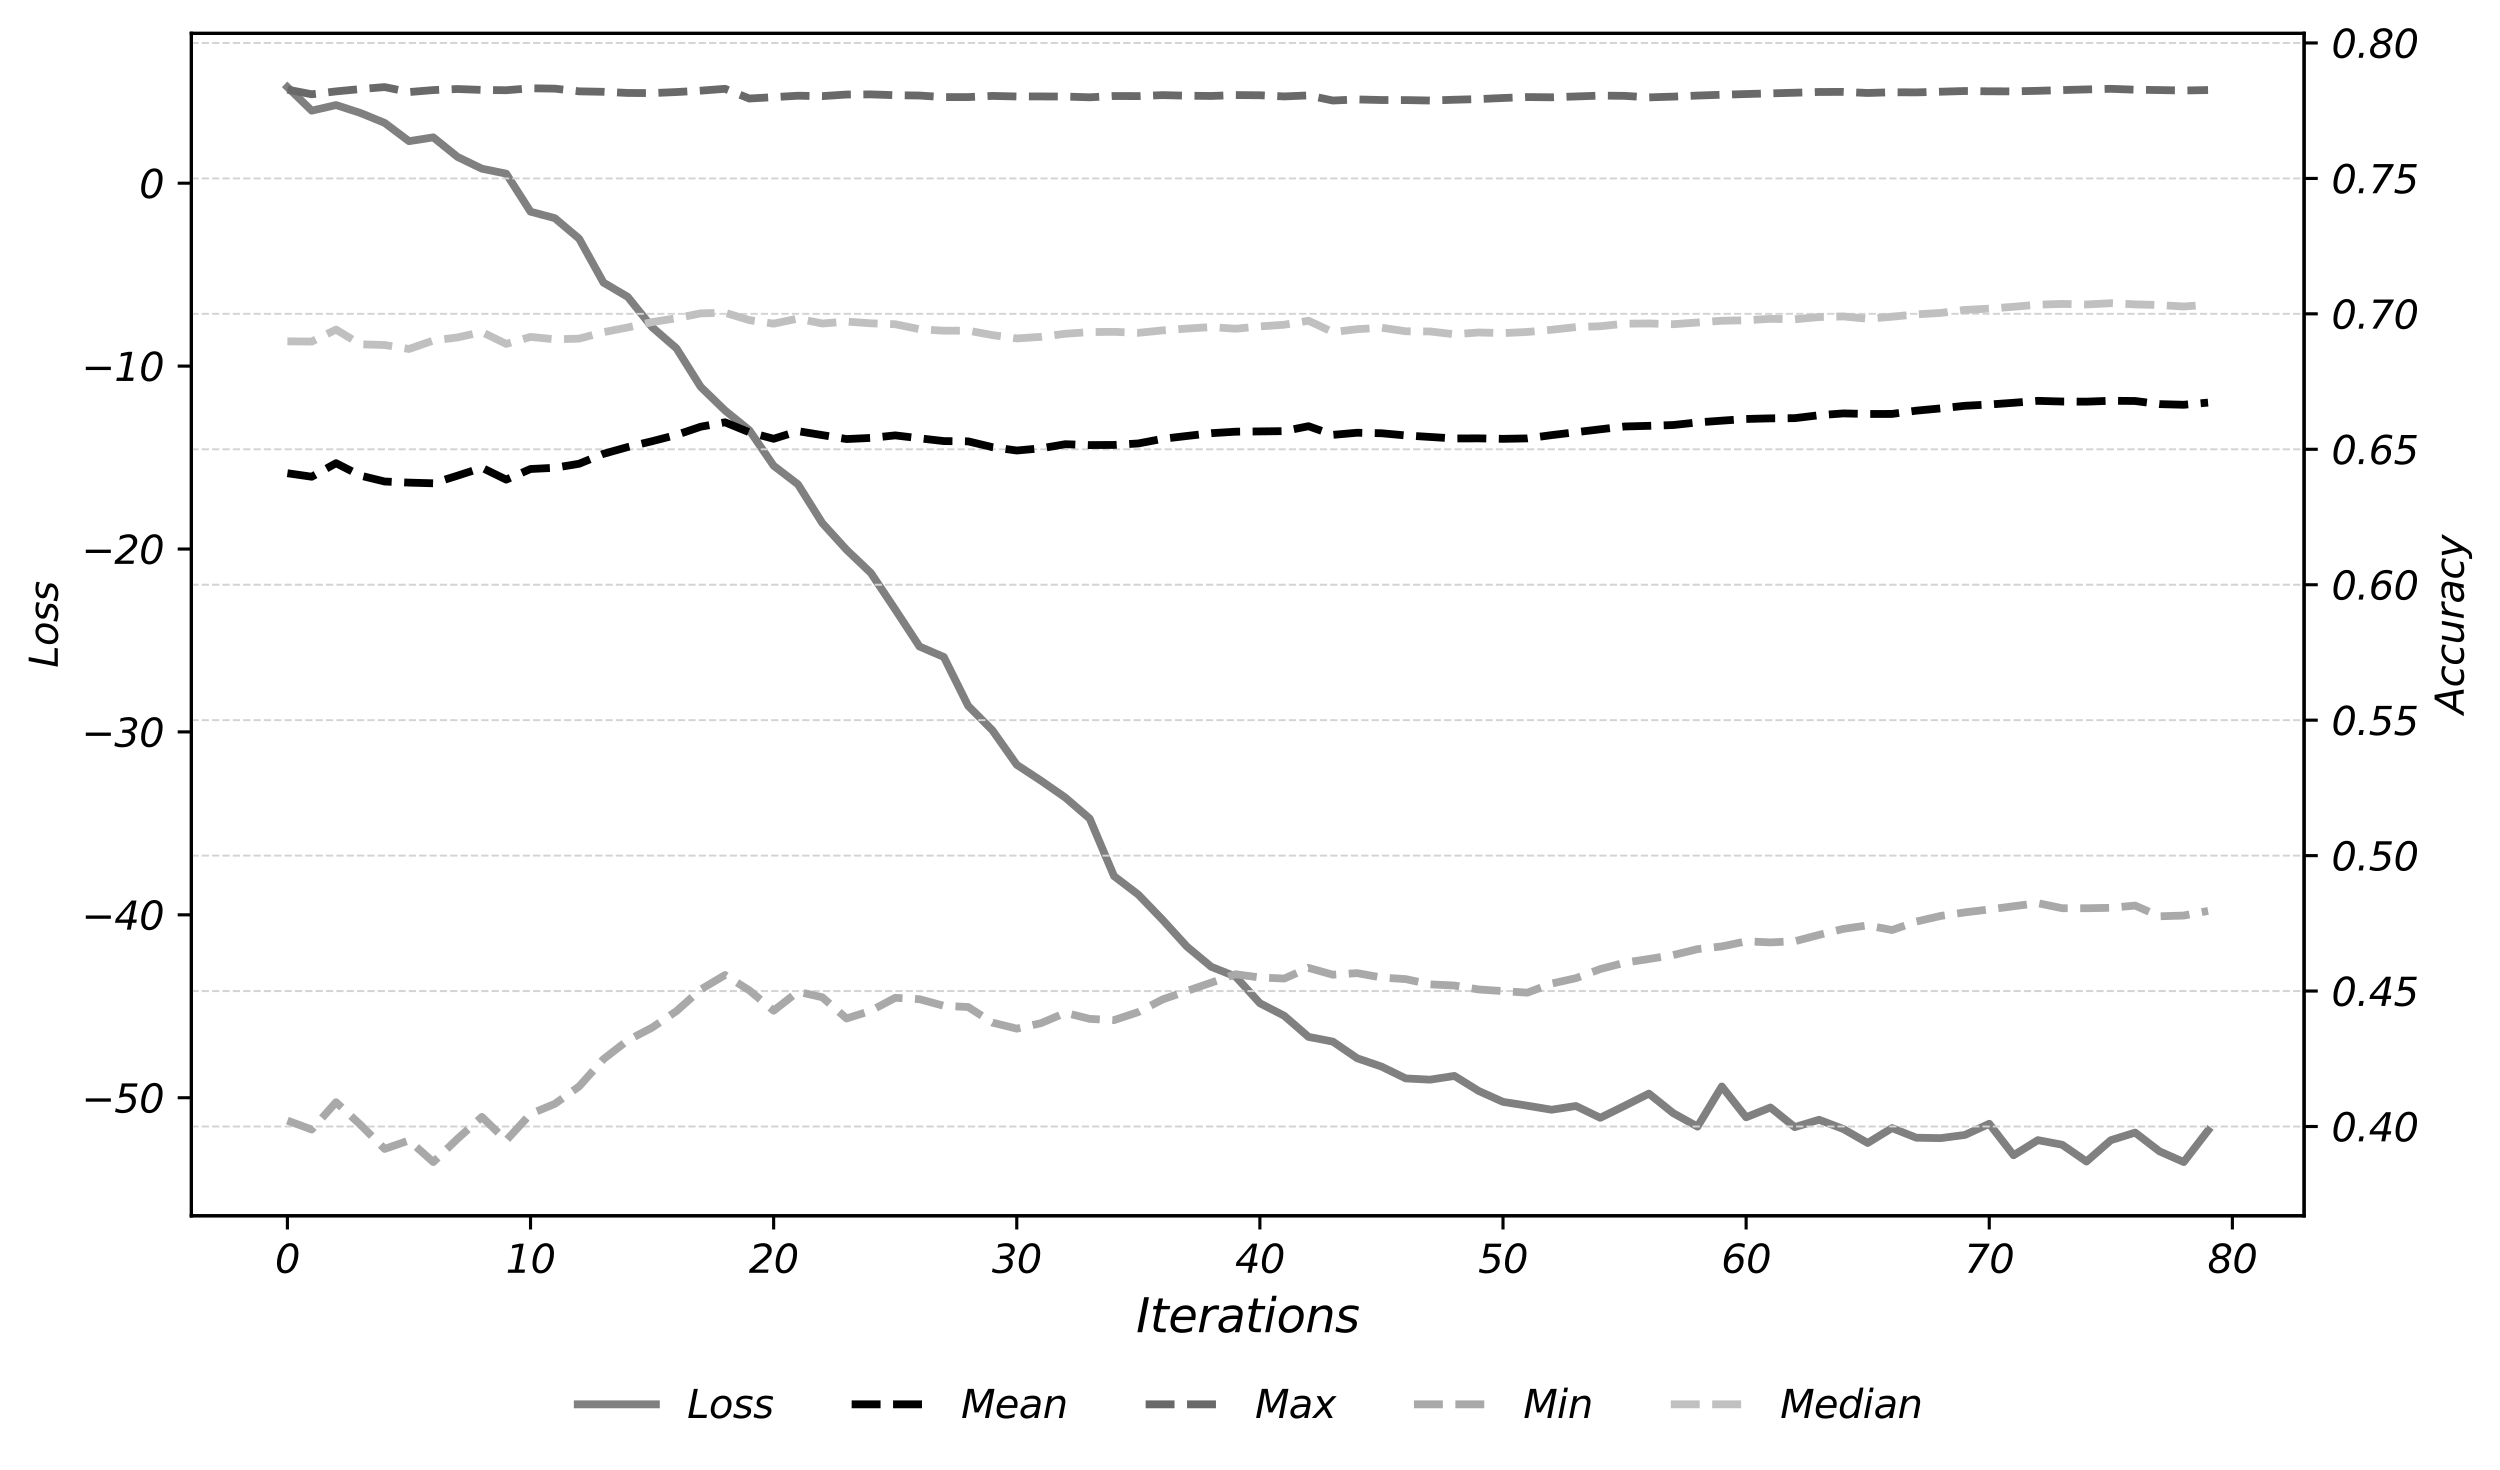 <?xml version="1.0" encoding="utf-8" standalone="no"?>
<!DOCTYPE svg PUBLIC "-//W3C//DTD SVG 1.1//EN"
  "http://www.w3.org/Graphics/SVG/1.1/DTD/svg11.dtd">
<svg xmlns:xlink="http://www.w3.org/1999/xlink" width="639.897pt" height="376.232pt" viewBox="0 0 639.897 376.232" xmlns="http://www.w3.org/2000/svg" version="1.1">
 <defs>
  <style type="text/css">*{stroke-linejoin: round; stroke-linecap: butt}</style>
 </defs>
 <g id="figure_1">
  <g id="patch_1">
   <path d="M 0 376.232 
L 639.897 376.232 
L 639.897 0 
L 0 0 
z
" style="fill: #ffffff"/>
  </g>
  <g id="axes_1">
   <g id="patch_2">
    <path d="M 48.983 311.192 
L 589.753 311.192 
L 589.753 8.534 
L 48.983 8.534 
z
" style="fill: #ffffff"/>
   </g>
   <g id="matplotlib.axis_1">
    <g id="xtick_1">
     <g id="line2d_1">
      <defs>
       <path id="m579f189ab7" d="M 0 0 
L 0 3.5 
" style="stroke: #000000; stroke-width: 0.8"/>
      </defs>
      <g>
       <use xlink:href="#m579f189ab7" x="73.563" y="311.192" style="stroke: #000000; stroke-width: 0.8"/>
      </g>
     </g>
     <g id="text_1">
      <!-- 0 -->
      <g transform="translate(70.382 325.79) scale(0.1 -0.1)">
       <defs>
        <path id="DejaVuSans-Oblique-30" d="M 2444 4750 
Q 3078 4750 3414 4328 
Q 3750 3906 3750 3116 
Q 3750 2516 3592 1923 
Q 3434 1331 3150 863 
Q 2859 394 2467 151 
Q 2075 -91 1600 -91 
Q 988 -91 653 334 
Q 319 759 319 1544 
Q 319 2138 480 2733 
Q 641 3328 928 3794 
Q 1216 4263 1602 4506 
Q 1988 4750 2444 4750 
z
M 2406 4250 
Q 2169 4250 1955 4123 
Q 1741 3997 1569 3750 
Q 1281 3338 1111 2720 
Q 941 2103 941 1453 
Q 941 938 1123 673 
Q 1306 409 1663 409 
Q 1913 409 2125 536 
Q 2338 663 2509 909 
Q 2794 1319 2961 1936 
Q 3128 2553 3128 3206 
Q 3128 3722 2945 3986 
Q 2763 4250 2406 4250 
z
" transform="scale(0.016)"/>
       </defs>
       <use xlink:href="#DejaVuSans-Oblique-30"/>
      </g>
     </g>
    </g>
    <g id="xtick_2">
     <g id="line2d_2">
      <g>
       <use xlink:href="#m579f189ab7" x="135.792" y="311.192" style="stroke: #000000; stroke-width: 0.8"/>
      </g>
     </g>
     <g id="text_2">
      <!-- 10 -->
      <g transform="translate(129.43 325.79) scale(0.1 -0.1)">
       <defs>
        <path id="DejaVuSans-Oblique-31" d="M 416 531 
L 1447 531 
L 2144 4122 
L 978 3897 
L 1088 4441 
L 2247 4666 
L 2881 4666 
L 2075 531 
L 3103 531 
L 3003 0 
L 313 0 
L 416 531 
z
" transform="scale(0.016)"/>
       </defs>
       <use xlink:href="#DejaVuSans-Oblique-31"/>
       <use xlink:href="#DejaVuSans-Oblique-30" x="63.623"/>
      </g>
     </g>
    </g>
    <g id="xtick_3">
     <g id="line2d_3">
      <g>
       <use xlink:href="#m579f189ab7" x="198.021" y="311.192" style="stroke: #000000; stroke-width: 0.8"/>
      </g>
     </g>
     <g id="text_3">
      <!-- 20 -->
      <g transform="translate(191.659 325.79) scale(0.1 -0.1)">
       <defs>
        <path id="DejaVuSans-Oblique-32" d="M 2950 2253 
L 934 525 
L 3163 525 
L 3053 0 
L 25 0 
L 128 531 
L 2234 2338 
Q 2656 2703 2832 2979 
Q 3009 3256 3009 3547 
Q 3009 3850 2796 4040 
Q 2584 4231 2241 4231 
Q 1944 4231 1581 4125 
Q 1219 4019 806 3816 
L 922 4441 
Q 1309 4594 1662 4672 
Q 2016 4750 2316 4750 
Q 2928 4750 3301 4425 
Q 3675 4100 3675 3572 
Q 3675 3216 3497 2892 
Q 3319 2569 2950 2253 
z
" transform="scale(0.016)"/>
       </defs>
       <use xlink:href="#DejaVuSans-Oblique-32"/>
       <use xlink:href="#DejaVuSans-Oblique-30" x="63.623"/>
      </g>
     </g>
    </g>
    <g id="xtick_4">
     <g id="line2d_4">
      <g>
       <use xlink:href="#m579f189ab7" x="260.25" y="311.192" style="stroke: #000000; stroke-width: 0.8"/>
      </g>
     </g>
     <g id="text_4">
      <!-- 30 -->
      <g transform="translate(253.888 325.79) scale(0.1 -0.1)">
       <defs>
        <path id="DejaVuSans-Oblique-33" d="M 1013 4550 
Q 1356 4650 1679 4700 
Q 2003 4750 2316 4750 
Q 2934 4750 3296 4475 
Q 3659 4200 3659 3738 
Q 3659 3284 3373 2959 
Q 3088 2634 2584 2516 
Q 2978 2403 3162 2165 
Q 3347 1928 3347 1538 
Q 3347 1163 3167 834 
Q 2988 506 2650 269 
Q 2394 88 2037 -1 
Q 1681 -91 1216 -91 
Q 922 -91 622 -33 
Q 322 25 13 141 
L 128 738 
Q 422 575 720 495 
Q 1019 416 1331 416 
Q 1947 416 2330 733 
Q 2713 1050 2713 1556 
Q 2713 1881 2469 2057 
Q 2225 2234 1772 2234 
L 1228 2234 
L 1325 2747 
L 1900 2747 
Q 2419 2747 2717 2984 
Q 3016 3222 3016 3628 
Q 3016 3922 2797 4083 
Q 2578 4244 2181 4244 
Q 1881 4244 1567 4180 
Q 1253 4116 916 3988 
L 1013 4550 
z
" transform="scale(0.016)"/>
       </defs>
       <use xlink:href="#DejaVuSans-Oblique-33"/>
       <use xlink:href="#DejaVuSans-Oblique-30" x="63.623"/>
      </g>
     </g>
    </g>
    <g id="xtick_5">
     <g id="line2d_5">
      <g>
       <use xlink:href="#m579f189ab7" x="322.479" y="311.192" style="stroke: #000000; stroke-width: 0.8"/>
      </g>
     </g>
     <g id="text_5">
      <!-- 40 -->
      <g transform="translate(316.117 325.79) scale(0.1 -0.1)">
       <defs>
        <path id="DejaVuSans-Oblique-34" d="M 2753 4666 
L 3547 4666 
L 2950 1625 
L 3616 1625 
L 3513 1100 
L 2847 1100 
L 2638 0 
L 2009 0 
L 2222 1100 
L 116 1100 
L 238 1709 
L 2753 4666 
z
M 2809 4116 
L 728 1625 
L 2322 1625 
L 2809 4116 
z
" transform="scale(0.016)"/>
       </defs>
       <use xlink:href="#DejaVuSans-Oblique-34"/>
       <use xlink:href="#DejaVuSans-Oblique-30" x="63.623"/>
      </g>
     </g>
    </g>
    <g id="xtick_6">
     <g id="line2d_6">
      <g>
       <use xlink:href="#m579f189ab7" x="384.708" y="311.192" style="stroke: #000000; stroke-width: 0.8"/>
      </g>
     </g>
     <g id="text_6">
      <!-- 50 -->
      <g transform="translate(378.346 325.79) scale(0.1 -0.1)">
       <defs>
        <path id="DejaVuSans-Oblique-35" d="M 3719 4666 
L 3622 4141 
L 1691 4141 
L 1466 2988 
Q 1609 3034 1757 3056 
Q 1906 3078 2059 3078 
Q 2706 3078 3081 2731 
Q 3456 2384 3456 1791 
Q 3456 1375 3264 994 
Q 3072 613 2719 325 
Q 2469 125 2108 17 
Q 1747 -91 1319 -91 
Q 1038 -91 744 -41 
Q 450 9 128 109 
L 244 697 
Q 531 556 820 486 
Q 1109 416 1403 416 
Q 2013 416 2411 781 
Q 2809 1147 2809 1697 
Q 2809 2103 2548 2328 
Q 2288 2553 1819 2553 
Q 1572 2553 1305 2495 
Q 1038 2438 756 2322 
L 1209 4666 
L 3719 4666 
z
" transform="scale(0.016)"/>
       </defs>
       <use xlink:href="#DejaVuSans-Oblique-35"/>
       <use xlink:href="#DejaVuSans-Oblique-30" x="63.623"/>
      </g>
     </g>
    </g>
    <g id="xtick_7">
     <g id="line2d_7">
      <g>
       <use xlink:href="#m579f189ab7" x="446.937" y="311.192" style="stroke: #000000; stroke-width: 0.8"/>
      </g>
     </g>
     <g id="text_7">
      <!-- 60 -->
      <g transform="translate(440.575 325.79) scale(0.1 -0.1)">
       <defs>
        <path id="DejaVuSans-Oblique-36" d="M 2938 1728 
Q 2938 2125 2734 2354 
Q 2531 2584 2181 2584 
Q 1697 2584 1367 2211 
Q 1038 1838 1038 1288 
Q 1038 875 1239 642 
Q 1441 409 1797 409 
Q 2284 409 2611 792 
Q 2938 1175 2938 1728 
z
M 3788 4556 
L 3681 3981 
Q 3500 4100 3265 4162 
Q 3031 4225 2766 4225 
Q 2119 4225 1726 3819 
Q 1334 3413 1141 2547 
Q 1369 2813 1670 2948 
Q 1972 3084 2322 3084 
Q 2894 3084 3233 2754 
Q 3572 2425 3572 1869 
Q 3572 1413 3405 1020 
Q 3238 628 2919 331 
Q 2700 128 2409 18 
Q 2119 -91 1791 -91 
Q 1147 -91 775 318 
Q 403 728 403 1441 
Q 403 2103 573 2717 
Q 744 3331 1050 3781 
Q 1372 4256 1830 4503 
Q 2288 4750 2841 4750 
Q 3084 4750 3321 4701 
Q 3559 4653 3788 4556 
z
" transform="scale(0.016)"/>
       </defs>
       <use xlink:href="#DejaVuSans-Oblique-36"/>
       <use xlink:href="#DejaVuSans-Oblique-30" x="63.623"/>
      </g>
     </g>
    </g>
    <g id="xtick_8">
     <g id="line2d_8">
      <g>
       <use xlink:href="#m579f189ab7" x="509.166" y="311.192" style="stroke: #000000; stroke-width: 0.8"/>
      </g>
     </g>
     <g id="text_8">
      <!-- 70 -->
      <g transform="translate(502.804 325.79) scale(0.1 -0.1)">
       <defs>
        <path id="DejaVuSans-Oblique-37" d="M 819 4666 
L 4013 4666 
L 3956 4397 
L 1288 0 
L 594 0 
L 3116 4134 
L 716 4134 
L 819 4666 
z
" transform="scale(0.016)"/>
       </defs>
       <use xlink:href="#DejaVuSans-Oblique-37"/>
       <use xlink:href="#DejaVuSans-Oblique-30" x="63.623"/>
      </g>
     </g>
    </g>
    <g id="xtick_9">
     <g id="line2d_9">
      <g>
       <use xlink:href="#m579f189ab7" x="571.395" y="311.192" style="stroke: #000000; stroke-width: 0.8"/>
      </g>
     </g>
     <g id="text_9">
      <!-- 80 -->
      <g transform="translate(565.033 325.79) scale(0.1 -0.1)">
       <defs>
        <path id="DejaVuSans-Oblique-38" d="M 2847 1416 
Q 2847 1769 2600 1992 
Q 2353 2216 1953 2216 
Q 1466 2216 1148 1923 
Q 831 1631 831 1184 
Q 831 828 1073 618 
Q 1316 409 1728 409 
Q 2219 409 2533 693 
Q 2847 978 2847 1416 
z
M 3169 3591 
Q 3169 3888 2950 4069 
Q 2731 4250 2369 4250 
Q 1941 4250 1664 4009 
Q 1388 3769 1388 3406 
Q 1388 3094 1605 2903 
Q 1822 2713 2181 2713 
Q 2613 2713 2891 2961 
Q 3169 3209 3169 3591 
z
M 2741 2456 
Q 3094 2322 3281 2050 
Q 3469 1778 3469 1394 
Q 3469 747 2969 328 
Q 2469 -91 1678 -91 
Q 1006 -91 609 239 
Q 213 569 213 1119 
Q 213 1619 553 2008 
Q 894 2397 1441 2503 
Q 1113 2616 941 2852 
Q 769 3088 769 3425 
Q 769 3991 1239 4370 
Q 1709 4750 2431 4750 
Q 3034 4750 3414 4442 
Q 3794 4134 3794 3659 
Q 3794 3247 3511 2923 
Q 3228 2600 2741 2456 
z
" transform="scale(0.016)"/>
       </defs>
       <use xlink:href="#DejaVuSans-Oblique-38"/>
       <use xlink:href="#DejaVuSans-Oblique-30" x="63.623"/>
      </g>
     </g>
    </g>
    <g id="text_10">
     <!-- Iterations -->
     <g transform="translate(290.792 340.988) scale(0.12 -0.12)">
      <defs>
       <path id="DejaVuSans-Oblique-49" d="M 1081 4666 
L 1716 4666 
L 806 0 
L 172 0 
L 1081 4666 
z
" transform="scale(0.016)"/>
       <path id="DejaVuSans-Oblique-74" d="M 2706 3500 
L 2619 3053 
L 1472 3053 
L 1100 1153 
Q 1081 1047 1072 975 
Q 1063 903 1063 863 
Q 1063 663 1183 572 
Q 1303 481 1569 481 
L 2150 481 
L 2053 0 
L 1503 0 
Q 991 0 739 200 
Q 488 400 488 806 
Q 488 878 497 964 
Q 506 1050 525 1153 
L 897 3053 
L 409 3053 
L 500 3500 
L 978 3500 
L 1172 4494 
L 1747 4494 
L 1556 3500 
L 2706 3500 
z
" transform="scale(0.016)"/>
       <path id="DejaVuSans-Oblique-65" d="M 3078 2063 
Q 3088 2113 3092 2166 
Q 3097 2219 3097 2272 
Q 3097 2653 2873 2875 
Q 2650 3097 2266 3097 
Q 1838 3097 1509 2826 
Q 1181 2556 1013 2059 
L 3078 2063 
z
M 3578 1613 
L 903 1613 
Q 884 1494 878 1425 
Q 872 1356 872 1306 
Q 872 872 1139 634 
Q 1406 397 1894 397 
Q 2269 397 2603 481 
Q 2938 566 3225 728 
L 3116 159 
Q 2806 34 2476 -28 
Q 2147 -91 1806 -91 
Q 1078 -91 686 257 
Q 294 606 294 1247 
Q 294 1794 489 2264 
Q 684 2734 1063 3103 
Q 1306 3334 1642 3459 
Q 1978 3584 2356 3584 
Q 2950 3584 3301 3228 
Q 3653 2872 3653 2272 
Q 3653 2128 3634 1964 
Q 3616 1800 3578 1613 
z
" transform="scale(0.016)"/>
       <path id="DejaVuSans-Oblique-72" d="M 2853 2969 
Q 2766 3016 2653 3041 
Q 2541 3066 2413 3066 
Q 1953 3066 1609 2717 
Q 1266 2369 1153 1784 
L 800 0 
L 225 0 
L 909 3500 
L 1484 3500 
L 1375 2956 
Q 1603 3259 1920 3421 
Q 2238 3584 2597 3584 
Q 2691 3584 2781 3573 
Q 2872 3563 2963 3538 
L 2853 2969 
z
" transform="scale(0.016)"/>
       <path id="DejaVuSans-Oblique-61" d="M 3438 1997 
L 3047 0 
L 2472 0 
L 2578 531 
Q 2325 219 2001 64 
Q 1678 -91 1281 -91 
Q 834 -91 548 182 
Q 263 456 263 884 
Q 263 1497 752 1853 
Q 1241 2209 2100 2209 
L 2900 2209 
L 2931 2363 
Q 2938 2388 2941 2417 
Q 2944 2447 2944 2509 
Q 2944 2788 2717 2942 
Q 2491 3097 2081 3097 
Q 1800 3097 1504 3025 
Q 1209 2953 897 2809 
L 997 3341 
Q 1322 3463 1633 3523 
Q 1944 3584 2234 3584 
Q 2853 3584 3176 3315 
Q 3500 3047 3500 2534 
Q 3500 2431 3484 2292 
Q 3469 2153 3438 1997 
z
M 2816 1759 
L 2241 1759 
Q 1534 1759 1195 1570 
Q 856 1381 856 984 
Q 856 709 1029 553 
Q 1203 397 1509 397 
Q 1978 397 2328 733 
Q 2678 1069 2791 1631 
L 2816 1759 
z
" transform="scale(0.016)"/>
       <path id="DejaVuSans-Oblique-69" d="M 1172 4863 
L 1747 4863 
L 1606 4134 
L 1031 4134 
L 1172 4863 
z
M 909 3500 
L 1484 3500 
L 800 0 
L 225 0 
L 909 3500 
z
" transform="scale(0.016)"/>
       <path id="DejaVuSans-Oblique-6f" d="M 1625 -91 
Q 1009 -91 651 289 
Q 294 669 294 1325 
Q 294 1706 417 2101 
Q 541 2497 738 2766 
Q 1047 3184 1428 3384 
Q 1809 3584 2291 3584 
Q 2888 3584 3255 3212 
Q 3622 2841 3622 2241 
Q 3622 1825 3500 1412 
Q 3378 1000 3181 728 
Q 2875 309 2494 109 
Q 2113 -91 1625 -91 
z
M 891 1344 
Q 891 869 1089 633 
Q 1288 397 1691 397 
Q 2269 397 2648 901 
Q 3028 1406 3028 2181 
Q 3028 2634 2825 2865 
Q 2622 3097 2228 3097 
Q 1903 3097 1650 2945 
Q 1397 2794 1197 2484 
Q 1050 2253 970 1956 
Q 891 1659 891 1344 
z
" transform="scale(0.016)"/>
       <path id="DejaVuSans-Oblique-6e" d="M 3566 2113 
L 3156 0 
L 2578 0 
L 2988 2091 
Q 3016 2238 3031 2350 
Q 3047 2463 3047 2528 
Q 3047 2791 2881 2937 
Q 2716 3084 2419 3084 
Q 1956 3084 1622 2776 
Q 1288 2469 1184 1941 
L 800 0 
L 225 0 
L 903 3500 
L 1478 3500 
L 1363 2950 
Q 1603 3253 1940 3418 
Q 2278 3584 2650 3584 
Q 3113 3584 3367 3334 
Q 3622 3084 3622 2631 
Q 3622 2519 3608 2391 
Q 3594 2263 3566 2113 
z
" transform="scale(0.016)"/>
       <path id="DejaVuSans-Oblique-73" d="M 3200 3397 
L 3091 2853 
Q 2863 2978 2609 3040 
Q 2356 3103 2088 3103 
Q 1634 3103 1373 2948 
Q 1113 2794 1113 2528 
Q 1113 2219 1719 2053 
Q 1766 2041 1788 2034 
L 1972 1978 
Q 2547 1819 2739 1644 
Q 2931 1469 2931 1166 
Q 2931 609 2489 259 
Q 2047 -91 1331 -91 
Q 1053 -91 747 -37 
Q 441 16 72 128 
L 184 722 
Q 500 559 806 475 
Q 1113 391 1394 391 
Q 1816 391 2080 572 
Q 2344 753 2344 1031 
Q 2344 1331 1650 1516 
L 1591 1531 
L 1394 1581 
Q 956 1697 753 1886 
Q 550 2075 550 2369 
Q 550 2928 970 3256 
Q 1391 3584 2113 3584 
Q 2397 3584 2667 3537 
Q 2938 3491 3200 3397 
z
" transform="scale(0.016)"/>
      </defs>
      <use xlink:href="#DejaVuSans-Oblique-49"/>
      <use xlink:href="#DejaVuSans-Oblique-74" x="29.492"/>
      <use xlink:href="#DejaVuSans-Oblique-65" x="68.701"/>
      <use xlink:href="#DejaVuSans-Oblique-72" x="130.225"/>
      <use xlink:href="#DejaVuSans-Oblique-61" x="171.338"/>
      <use xlink:href="#DejaVuSans-Oblique-74" x="232.617"/>
      <use xlink:href="#DejaVuSans-Oblique-69" x="271.826"/>
      <use xlink:href="#DejaVuSans-Oblique-6f" x="299.609"/>
      <use xlink:href="#DejaVuSans-Oblique-6e" x="360.791"/>
      <use xlink:href="#DejaVuSans-Oblique-73" x="424.17"/>
     </g>
    </g>
   </g>
   <g id="matplotlib.axis_2">
    <g id="ytick_1">
     <g id="line2d_10">
      <defs>
       <path id="m052a2563e7" d="M 0 0 
L -3.5 0 
" style="stroke: #000000; stroke-width: 0.8"/>
      </defs>
      <g>
       <use xlink:href="#m052a2563e7" x="48.983" y="280.975" style="stroke: #000000; stroke-width: 0.8"/>
      </g>
     </g>
     <g id="text_11">
      <!-- −50 -->
      <g transform="translate(20.878 284.774) scale(0.1 -0.1)">
       <defs>
        <path id="DejaVuSans-Oblique-2212" d="M 678 2272 
L 4684 2272 
L 4684 1741 
L 678 1741 
L 678 2272 
z
" transform="scale(0.016)"/>
       </defs>
       <use xlink:href="#DejaVuSans-Oblique-2212"/>
       <use xlink:href="#DejaVuSans-Oblique-35" x="83.789"/>
       <use xlink:href="#DejaVuSans-Oblique-30" x="147.412"/>
      </g>
     </g>
    </g>
    <g id="ytick_2">
     <g id="line2d_11">
      <g>
       <use xlink:href="#m052a2563e7" x="48.983" y="234.158" style="stroke: #000000; stroke-width: 0.8"/>
      </g>
     </g>
     <g id="text_12">
      <!-- −40 -->
      <g transform="translate(20.878 237.957) scale(0.1 -0.1)">
       <use xlink:href="#DejaVuSans-Oblique-2212"/>
       <use xlink:href="#DejaVuSans-Oblique-34" x="83.789"/>
       <use xlink:href="#DejaVuSans-Oblique-30" x="147.412"/>
      </g>
     </g>
    </g>
    <g id="ytick_3">
     <g id="line2d_12">
      <g>
       <use xlink:href="#m052a2563e7" x="48.983" y="187.341" style="stroke: #000000; stroke-width: 0.8"/>
      </g>
     </g>
     <g id="text_13">
      <!-- −30 -->
      <g transform="translate(20.878 191.14) scale(0.1 -0.1)">
       <use xlink:href="#DejaVuSans-Oblique-2212"/>
       <use xlink:href="#DejaVuSans-Oblique-33" x="83.789"/>
       <use xlink:href="#DejaVuSans-Oblique-30" x="147.412"/>
      </g>
     </g>
    </g>
    <g id="ytick_4">
     <g id="line2d_13">
      <g>
       <use xlink:href="#m052a2563e7" x="48.983" y="140.524" style="stroke: #000000; stroke-width: 0.8"/>
      </g>
     </g>
     <g id="text_14">
      <!-- −20 -->
      <g transform="translate(20.878 144.324) scale(0.1 -0.1)">
       <use xlink:href="#DejaVuSans-Oblique-2212"/>
       <use xlink:href="#DejaVuSans-Oblique-32" x="83.789"/>
       <use xlink:href="#DejaVuSans-Oblique-30" x="147.412"/>
      </g>
     </g>
    </g>
    <g id="ytick_5">
     <g id="line2d_14">
      <g>
       <use xlink:href="#m052a2563e7" x="48.983" y="93.708" style="stroke: #000000; stroke-width: 0.8"/>
      </g>
     </g>
     <g id="text_15">
      <!-- −10 -->
      <g transform="translate(20.878 97.507) scale(0.1 -0.1)">
       <use xlink:href="#DejaVuSans-Oblique-2212"/>
       <use xlink:href="#DejaVuSans-Oblique-31" x="83.789"/>
       <use xlink:href="#DejaVuSans-Oblique-30" x="147.412"/>
      </g>
     </g>
    </g>
    <g id="ytick_6">
     <g id="line2d_15">
      <g>
       <use xlink:href="#m052a2563e7" x="48.983" y="46.891" style="stroke: #000000; stroke-width: 0.8"/>
      </g>
     </g>
     <g id="text_16">
      <!-- 0 -->
      <g transform="translate(35.62 50.69) scale(0.1 -0.1)">
       <use xlink:href="#DejaVuSans-Oblique-30"/>
      </g>
     </g>
    </g>
    <g id="text_17">
     <!-- Loss -->
     <g transform="translate(14.798 170.918) rotate(-90) scale(0.1 -0.1)">
      <defs>
       <path id="DejaVuSans-Oblique-4c" d="M 1075 4666 
L 1709 4666 
L 909 525 
L 3181 525 
L 3078 0 
L 172 0 
L 1075 4666 
z
" transform="scale(0.016)"/>
      </defs>
      <use xlink:href="#DejaVuSans-Oblique-4c"/>
      <use xlink:href="#DejaVuSans-Oblique-6f" x="55.713"/>
      <use xlink:href="#DejaVuSans-Oblique-73" x="116.895"/>
      <use xlink:href="#DejaVuSans-Oblique-73" x="168.994"/>
     </g>
    </g>
   </g>
   <g id="line2d_16">
    <path d="M 73.563 22.291 
L 79.786 28.321 
L 86.009 26.891 
L 92.232 28.908 
L 98.455 31.458 
L 104.678 36.131 
L 110.901 35.159 
L 117.124 40.175 
L 123.346 43.183 
L 129.569 44.453 
L 135.792 54.184 
L 142.015 55.843 
L 148.238 61.099 
L 154.461 72.335 
L 160.684 75.999 
L 166.907 83.745 
L 173.13 89.139 
L 179.353 99.027 
L 185.575 105.065 
L 191.798 110.12 
L 198.021 119.211 
L 204.244 123.975 
L 210.467 133.877 
L 216.69 140.731 
L 222.913 146.658 
L 229.136 155.996 
L 235.359 165.482 
L 241.582 168.172 
L 247.804 180.66 
L 254.027 186.939 
L 260.25 195.756 
L 266.473 199.84 
L 272.696 204.163 
L 278.919 209.533 
L 285.142 224.243 
L 291.365 228.991 
L 297.588 235.454 
L 303.811 242.296 
L 310.033 247.466 
L 316.256 249.951 
L 322.479 256.789 
L 328.702 259.994 
L 334.925 265.402 
L 341.148 266.609 
L 347.371 270.871 
L 353.594 272.999 
L 359.817 276.035 
L 366.04 276.349 
L 372.262 275.392 
L 378.485 279.244 
L 384.708 282.037 
L 390.931 283.012 
L 397.154 284.044 
L 403.377 283.092 
L 409.6 286.109 
L 415.823 283.052 
L 422.046 279.92 
L 428.269 284.912 
L 434.491 288.364 
L 440.714 278.095 
L 446.937 285.977 
L 453.16 283.474 
L 459.383 288.495 
L 465.606 286.616 
L 471.829 288.984 
L 478.052 292.555 
L 484.275 288.738 
L 490.498 291.209 
L 496.72 291.312 
L 502.943 290.498 
L 509.166 287.641 
L 515.389 295.696 
L 521.612 291.831 
L 527.835 293.008 
L 534.058 297.296 
L 540.281 291.845 
L 546.504 289.9 
L 552.727 294.687 
L 558.949 297.435 
L 565.172 289.349 
" clip-path="url(#pb47063c45d)" style="fill: none; stroke: #808080; stroke-width: 2; stroke-linecap: square"/>
   </g>
   <g id="patch_3">
    <path d="M 48.983 311.192 
L 48.983 8.534 
" style="fill: none; stroke: #000000; stroke-width: 0.8; stroke-linejoin: miter; stroke-linecap: square"/>
   </g>
   <g id="patch_4">
    <path d="M 589.753 311.192 
L 589.753 8.534 
" style="fill: none; stroke: #000000; stroke-width: 0.8; stroke-linejoin: miter; stroke-linecap: square"/>
   </g>
   <g id="patch_5">
    <path d="M 48.983 311.192 
L 589.753 311.192 
" style="fill: none; stroke: #000000; stroke-width: 0.8; stroke-linejoin: miter; stroke-linecap: square"/>
   </g>
   <g id="patch_6">
    <path d="M 48.983 8.534 
L 589.753 8.534 
" style="fill: none; stroke: #000000; stroke-width: 0.8; stroke-linejoin: miter; stroke-linecap: square"/>
   </g>
  </g>
  <g id="axes_2">
   <g id="matplotlib.axis_3">
    <g id="ytick_7">
     <g id="line2d_17">
      <path d="M 48.983 288.338 
L 589.753 288.338 
" clip-path="url(#pb47063c45d)" style="fill: none; stroke-dasharray: 1.85,0.8; stroke-dashoffset: 0; stroke: #d3d3d3; stroke-width: 0.5"/>
     </g>
     <g id="line2d_18">
      <defs>
       <path id="m19d61cc939" d="M 0 0 
L 3.5 0 
" style="stroke: #000000; stroke-width: 0.8"/>
      </defs>
      <g>
       <use xlink:href="#m19d61cc939" x="589.753" y="288.338" style="stroke: #000000; stroke-width: 0.8"/>
      </g>
     </g>
     <g id="text_18">
      <!-- 0.40 -->
      <g transform="translate(596.753 292.137) scale(0.1 -0.1)">
       <defs>
        <path id="DejaVuSans-Oblique-2e" d="M 525 794 
L 1184 794 
L 1031 0 
L 372 0 
L 525 794 
z
" transform="scale(0.016)"/>
       </defs>
       <use xlink:href="#DejaVuSans-Oblique-30"/>
       <use xlink:href="#DejaVuSans-Oblique-2e" x="63.623"/>
       <use xlink:href="#DejaVuSans-Oblique-34" x="95.41"/>
       <use xlink:href="#DejaVuSans-Oblique-30" x="159.033"/>
      </g>
     </g>
    </g>
    <g id="ytick_8">
     <g id="line2d_19">
      <path d="M 48.983 253.67 
L 589.753 253.67 
" clip-path="url(#pb47063c45d)" style="fill: none; stroke-dasharray: 1.85,0.8; stroke-dashoffset: 0; stroke: #d3d3d3; stroke-width: 0.5"/>
     </g>
     <g id="line2d_20">
      <g>
       <use xlink:href="#m19d61cc939" x="589.753" y="253.67" style="stroke: #000000; stroke-width: 0.8"/>
      </g>
     </g>
     <g id="text_19">
      <!-- 0.45 -->
      <g transform="translate(596.753 257.47) scale(0.1 -0.1)">
       <use xlink:href="#DejaVuSans-Oblique-30"/>
       <use xlink:href="#DejaVuSans-Oblique-2e" x="63.623"/>
       <use xlink:href="#DejaVuSans-Oblique-34" x="95.41"/>
       <use xlink:href="#DejaVuSans-Oblique-35" x="159.033"/>
      </g>
     </g>
    </g>
    <g id="ytick_9">
     <g id="line2d_21">
      <path d="M 48.983 219.003 
L 589.753 219.003 
" clip-path="url(#pb47063c45d)" style="fill: none; stroke-dasharray: 1.85,0.8; stroke-dashoffset: 0; stroke: #d3d3d3; stroke-width: 0.5"/>
     </g>
     <g id="line2d_22">
      <g>
       <use xlink:href="#m19d61cc939" x="589.753" y="219.003" style="stroke: #000000; stroke-width: 0.8"/>
      </g>
     </g>
     <g id="text_20">
      <!-- 0.50 -->
      <g transform="translate(596.753 222.802) scale(0.1 -0.1)">
       <use xlink:href="#DejaVuSans-Oblique-30"/>
       <use xlink:href="#DejaVuSans-Oblique-2e" x="63.623"/>
       <use xlink:href="#DejaVuSans-Oblique-35" x="95.41"/>
       <use xlink:href="#DejaVuSans-Oblique-30" x="159.033"/>
      </g>
     </g>
    </g>
    <g id="ytick_10">
     <g id="line2d_23">
      <path d="M 48.983 184.336 
L 589.753 184.336 
" clip-path="url(#pb47063c45d)" style="fill: none; stroke-dasharray: 1.85,0.8; stroke-dashoffset: 0; stroke: #d3d3d3; stroke-width: 0.5"/>
     </g>
     <g id="line2d_24">
      <g>
       <use xlink:href="#m19d61cc939" x="589.753" y="184.336" style="stroke: #000000; stroke-width: 0.8"/>
      </g>
     </g>
     <g id="text_21">
      <!-- 0.55 -->
      <g transform="translate(596.753 188.135) scale(0.1 -0.1)">
       <use xlink:href="#DejaVuSans-Oblique-30"/>
       <use xlink:href="#DejaVuSans-Oblique-2e" x="63.623"/>
       <use xlink:href="#DejaVuSans-Oblique-35" x="95.41"/>
       <use xlink:href="#DejaVuSans-Oblique-35" x="159.033"/>
      </g>
     </g>
    </g>
    <g id="ytick_11">
     <g id="line2d_25">
      <path d="M 48.983 149.668 
L 589.753 149.668 
" clip-path="url(#pb47063c45d)" style="fill: none; stroke-dasharray: 1.85,0.8; stroke-dashoffset: 0; stroke: #d3d3d3; stroke-width: 0.5"/>
     </g>
     <g id="line2d_26">
      <g>
       <use xlink:href="#m19d61cc939" x="589.753" y="149.668" style="stroke: #000000; stroke-width: 0.8"/>
      </g>
     </g>
     <g id="text_22">
      <!-- 0.60 -->
      <g transform="translate(596.753 153.468) scale(0.1 -0.1)">
       <use xlink:href="#DejaVuSans-Oblique-30"/>
       <use xlink:href="#DejaVuSans-Oblique-2e" x="63.623"/>
       <use xlink:href="#DejaVuSans-Oblique-36" x="95.41"/>
       <use xlink:href="#DejaVuSans-Oblique-30" x="159.033"/>
      </g>
     </g>
    </g>
    <g id="ytick_12">
     <g id="line2d_27">
      <path d="M 48.983 115.001 
L 589.753 115.001 
" clip-path="url(#pb47063c45d)" style="fill: none; stroke-dasharray: 1.85,0.8; stroke-dashoffset: 0; stroke: #d3d3d3; stroke-width: 0.5"/>
     </g>
     <g id="line2d_28">
      <g>
       <use xlink:href="#m19d61cc939" x="589.753" y="115.001" style="stroke: #000000; stroke-width: 0.8"/>
      </g>
     </g>
     <g id="text_23">
      <!-- 0.65 -->
      <g transform="translate(596.753 118.8) scale(0.1 -0.1)">
       <use xlink:href="#DejaVuSans-Oblique-30"/>
       <use xlink:href="#DejaVuSans-Oblique-2e" x="63.623"/>
       <use xlink:href="#DejaVuSans-Oblique-36" x="95.41"/>
       <use xlink:href="#DejaVuSans-Oblique-35" x="159.033"/>
      </g>
     </g>
    </g>
    <g id="ytick_13">
     <g id="line2d_29">
      <path d="M 48.983 80.334 
L 589.753 80.334 
" clip-path="url(#pb47063c45d)" style="fill: none; stroke-dasharray: 1.85,0.8; stroke-dashoffset: 0; stroke: #d3d3d3; stroke-width: 0.5"/>
     </g>
     <g id="line2d_30">
      <g>
       <use xlink:href="#m19d61cc939" x="589.753" y="80.334" style="stroke: #000000; stroke-width: 0.8"/>
      </g>
     </g>
     <g id="text_24">
      <!-- 0.70 -->
      <g transform="translate(596.753 84.133) scale(0.1 -0.1)">
       <use xlink:href="#DejaVuSans-Oblique-30"/>
       <use xlink:href="#DejaVuSans-Oblique-2e" x="63.623"/>
       <use xlink:href="#DejaVuSans-Oblique-37" x="95.41"/>
       <use xlink:href="#DejaVuSans-Oblique-30" x="159.033"/>
      </g>
     </g>
    </g>
    <g id="ytick_14">
     <g id="line2d_31">
      <path d="M 48.983 45.667 
L 589.753 45.667 
" clip-path="url(#pb47063c45d)" style="fill: none; stroke-dasharray: 1.85,0.8; stroke-dashoffset: 0; stroke: #d3d3d3; stroke-width: 0.5"/>
     </g>
     <g id="line2d_32">
      <g>
       <use xlink:href="#m19d61cc939" x="589.753" y="45.667" style="stroke: #000000; stroke-width: 0.8"/>
      </g>
     </g>
     <g id="text_25">
      <!-- 0.75 -->
      <g transform="translate(596.753 49.466) scale(0.1 -0.1)">
       <use xlink:href="#DejaVuSans-Oblique-30"/>
       <use xlink:href="#DejaVuSans-Oblique-2e" x="63.623"/>
       <use xlink:href="#DejaVuSans-Oblique-37" x="95.41"/>
       <use xlink:href="#DejaVuSans-Oblique-35" x="159.033"/>
      </g>
     </g>
    </g>
    <g id="ytick_15">
     <g id="line2d_33">
      <path d="M 48.983 10.999 
L 589.753 10.999 
" clip-path="url(#pb47063c45d)" style="fill: none; stroke-dasharray: 1.85,0.8; stroke-dashoffset: 0; stroke: #d3d3d3; stroke-width: 0.5"/>
     </g>
     <g id="line2d_34">
      <g>
       <use xlink:href="#m19d61cc939" x="589.753" y="10.999" style="stroke: #000000; stroke-width: 0.8"/>
      </g>
     </g>
     <g id="text_26">
      <!-- 0.80 -->
      <g transform="translate(596.753 14.798) scale(0.1 -0.1)">
       <use xlink:href="#DejaVuSans-Oblique-30"/>
       <use xlink:href="#DejaVuSans-Oblique-2e" x="63.623"/>
       <use xlink:href="#DejaVuSans-Oblique-38" x="95.41"/>
       <use xlink:href="#DejaVuSans-Oblique-30" x="159.033"/>
      </g>
     </g>
    </g>
    <g id="text_27">
     <!-- Accuracy -->
     <g transform="translate(630.617 182.779) rotate(-90) scale(0.1 -0.1)">
      <defs>
       <path id="DejaVuSans-Oblique-41" d="M 2356 4666 
L 3072 4666 
L 3938 0 
L 3278 0 
L 3084 1197 
L 984 1197 
L 325 0 
L -341 0 
L 2356 4666 
z
M 2584 4044 
L 1275 1722 
L 2988 1722 
L 2584 4044 
z
" transform="scale(0.016)"/>
       <path id="DejaVuSans-Oblique-63" d="M 3431 3366 
L 3316 2797 
Q 3109 2947 2876 3022 
Q 2644 3097 2394 3097 
Q 2119 3097 1870 3000 
Q 1622 2903 1453 2725 
Q 1184 2453 1037 2087 
Q 891 1722 891 1331 
Q 891 859 1127 628 
Q 1363 397 1844 397 
Q 2081 397 2348 469 
Q 2616 541 2906 684 
L 2797 116 
Q 2547 13 2283 -39 
Q 2019 -91 1741 -91 
Q 1044 -91 669 257 
Q 294 606 294 1253 
Q 294 1797 489 2255 
Q 684 2713 1069 3078 
Q 1331 3328 1684 3456 
Q 2038 3584 2456 3584 
Q 2700 3584 2940 3529 
Q 3181 3475 3431 3366 
z
" transform="scale(0.016)"/>
       <path id="DejaVuSans-Oblique-75" d="M 428 1388 
L 838 3500 
L 1416 3500 
L 1006 1409 
Q 975 1256 961 1147 
Q 947 1038 947 966 
Q 947 700 1109 554 
Q 1272 409 1569 409 
Q 2031 409 2368 721 
Q 2706 1034 2809 1563 
L 3194 3500 
L 3769 3500 
L 3091 0 
L 2516 0 
L 2631 550 
Q 2388 244 2052 76 
Q 1716 -91 1338 -91 
Q 878 -91 622 161 
Q 366 413 366 863 
Q 366 956 381 1097 
Q 397 1238 428 1388 
z
" transform="scale(0.016)"/>
       <path id="DejaVuSans-Oblique-79" d="M 1588 -325 
Q 1188 -997 936 -1164 
Q 684 -1331 294 -1331 
L -159 -1331 
L -63 -850 
L 269 -850 
Q 509 -850 678 -719 
Q 847 -588 1056 -206 
L 1234 128 
L 459 3500 
L 1069 3500 
L 1650 819 
L 3256 3500 
L 3859 3500 
L 1588 -325 
z
" transform="scale(0.016)"/>
      </defs>
      <use xlink:href="#DejaVuSans-Oblique-41"/>
      <use xlink:href="#DejaVuSans-Oblique-63" x="68.408"/>
      <use xlink:href="#DejaVuSans-Oblique-63" x="123.389"/>
      <use xlink:href="#DejaVuSans-Oblique-75" x="178.369"/>
      <use xlink:href="#DejaVuSans-Oblique-72" x="241.748"/>
      <use xlink:href="#DejaVuSans-Oblique-61" x="282.861"/>
      <use xlink:href="#DejaVuSans-Oblique-63" x="344.141"/>
      <use xlink:href="#DejaVuSans-Oblique-79" x="399.121"/>
     </g>
    </g>
   </g>
   <g id="line2d_35">
    <path d="M 73.563 121.124 
L 79.786 122.024 
L 86.009 118.56 
L 92.232 121.727 
L 98.455 123.25 
L 104.678 123.531 
L 110.901 123.703 
L 117.124 121.744 
L 123.346 119.72 
L 129.569 122.763 
L 135.792 120.046 
L 142.015 119.734 
L 148.238 118.698 
L 154.461 116.161 
L 160.684 114.419 
L 166.907 112.935 
L 173.13 111.328 
L 179.353 109.223 
L 185.575 108.095 
L 191.798 110.648 
L 198.021 112.31 
L 204.244 110.358 
L 210.467 111.368 
L 216.69 112.379 
L 222.913 112.092 
L 229.136 111.439 
L 235.359 112.186 
L 241.582 112.899 
L 247.804 112.968 
L 254.027 114.458 
L 260.25 115.312 
L 266.473 114.752 
L 272.696 113.698 
L 278.919 113.923 
L 285.142 113.888 
L 291.365 113.505 
L 297.588 112.322 
L 303.811 111.59 
L 310.033 110.88 
L 316.256 110.494 
L 322.479 110.423 
L 328.702 110.345 
L 334.925 109.089 
L 341.148 111.307 
L 347.371 110.764 
L 353.594 110.892 
L 359.817 111.454 
L 366.04 111.842 
L 372.262 112.23 
L 378.485 112.205 
L 384.708 112.328 
L 390.931 112.212 
L 397.154 111.368 
L 403.377 110.626 
L 409.6 109.882 
L 415.823 109.161 
L 422.046 108.993 
L 428.269 108.789 
L 434.491 108.122 
L 440.714 107.673 
L 446.937 107.238 
L 453.16 107.082 
L 459.383 107.03 
L 465.606 106.28 
L 471.829 105.815 
L 478.052 105.96 
L 484.275 105.949 
L 490.498 105.112 
L 496.72 104.529 
L 502.943 103.866 
L 509.166 103.538 
L 515.389 103.096 
L 521.612 102.599 
L 527.835 102.774 
L 534.058 102.805 
L 540.281 102.579 
L 546.504 102.639 
L 552.727 103.438 
L 558.949 103.602 
L 565.172 103.049 
" clip-path="url(#pb47063c45d)" style="fill: none; stroke-dasharray: 7.4,3.2; stroke-dashoffset: 0; stroke: #000000; stroke-width: 2"/>
   </g>
   <g id="line2d_36">
    <path d="M 73.563 22.936 
L 79.786 24.129 
L 86.009 23.394 
L 92.232 22.797 
L 98.455 22.291 
L 104.678 23.565 
L 110.901 23.054 
L 117.124 22.784 
L 123.346 23.018 
L 129.569 23.096 
L 135.792 22.59 
L 142.015 22.689 
L 148.238 23.381 
L 154.461 23.498 
L 160.684 23.791 
L 166.907 23.83 
L 173.13 23.559 
L 179.353 23.206 
L 185.575 22.731 
L 191.798 25.221 
L 198.021 24.862 
L 204.244 24.503 
L 210.467 24.604 
L 216.69 24.193 
L 222.913 24.158 
L 229.136 24.371 
L 235.359 24.455 
L 241.582 24.862 
L 247.804 24.85 
L 254.027 24.549 
L 260.25 24.694 
L 266.473 24.686 
L 272.696 24.716 
L 278.919 24.905 
L 285.142 24.573 
L 291.365 24.597 
L 297.588 24.344 
L 303.811 24.496 
L 310.033 24.563 
L 316.256 24.332 
L 322.479 24.382 
L 328.702 24.681 
L 334.925 24.421 
L 341.148 25.733 
L 347.371 25.451 
L 353.594 25.604 
L 359.817 25.617 
L 366.04 25.732 
L 372.262 25.53 
L 378.485 25.361 
L 384.708 25.082 
L 390.931 24.844 
L 397.154 24.904 
L 403.377 24.69 
L 409.6 24.474 
L 415.823 24.533 
L 422.046 24.927 
L 428.269 24.728 
L 434.491 24.46 
L 440.714 24.251 
L 446.937 24.068 
L 453.16 23.899 
L 459.383 23.735 
L 465.606 23.541 
L 471.829 23.519 
L 478.052 23.8 
L 484.275 23.608 
L 490.498 23.646 
L 496.72 23.473 
L 502.943 23.295 
L 509.166 23.372 
L 515.389 23.385 
L 521.612 23.245 
L 527.835 23.058 
L 534.058 22.89 
L 540.281 22.734 
L 546.504 22.963 
L 552.727 23.052 
L 558.949 23.165 
L 565.172 23.047 
" clip-path="url(#pb47063c45d)" style="fill: none; stroke-dasharray: 7.4,3.2; stroke-dashoffset: 0; stroke: #696969; stroke-width: 2"/>
   </g>
   <g id="line2d_37">
    <path d="M 73.563 286.821 
L 79.786 289.113 
L 86.009 282.124 
L 92.232 287.864 
L 98.455 294.085 
L 104.678 291.899 
L 110.901 297.435 
L 117.124 291.466 
L 123.346 285.886 
L 129.569 291.901 
L 135.792 285.119 
L 142.015 282.543 
L 148.238 278.071 
L 154.461 271.102 
L 160.684 266.271 
L 166.907 263.03 
L 173.13 258.816 
L 179.353 253.27 
L 185.575 249.565 
L 191.798 253.492 
L 198.021 258.692 
L 204.244 253.834 
L 210.467 255.258 
L 216.69 260.689 
L 222.913 258.702 
L 229.136 255.395 
L 235.359 255.757 
L 241.582 257.444 
L 247.804 257.761 
L 254.027 261.741 
L 260.25 263.294 
L 266.473 261.884 
L 272.696 259.227 
L 278.919 260.794 
L 285.142 261.109 
L 291.365 259.04 
L 297.588 255.812 
L 303.811 253.659 
L 310.033 251.517 
L 316.256 249.367 
L 322.479 250.199 
L 328.702 250.465 
L 334.925 247.736 
L 341.148 249.485 
L 347.371 249.08 
L 353.594 250.204 
L 359.817 250.613 
L 366.04 251.957 
L 372.262 252.256 
L 378.485 253.261 
L 384.708 253.684 
L 390.931 254.079 
L 397.154 251.752 
L 403.377 250.372 
L 409.6 248.04 
L 415.823 246.407 
L 422.046 245.462 
L 428.269 244.454 
L 434.491 242.939 
L 440.714 242.242 
L 446.937 240.941 
L 453.16 241.213 
L 459.383 240.923 
L 465.606 239.289 
L 471.829 237.753 
L 478.052 236.852 
L 484.275 238.061 
L 490.498 235.874 
L 496.72 234.446 
L 502.943 233.526 
L 509.166 232.787 
L 515.389 231.961 
L 521.612 231.17 
L 527.835 232.464 
L 534.058 232.475 
L 540.281 232.362 
L 546.504 231.789 
L 552.727 234.536 
L 558.949 234.34 
L 565.172 233.158 
" clip-path="url(#pb47063c45d)" style="fill: none; stroke-dasharray: 7.4,3.2; stroke-dashoffset: 0; stroke: #a9a9a9; stroke-width: 2"/>
   </g>
   <g id="line2d_38">
    <path d="M 73.563 87.37 
L 79.786 87.426 
L 86.009 84.361 
L 92.232 88.124 
L 98.455 88.311 
L 104.678 89.33 
L 110.901 87.162 
L 117.124 86.363 
L 123.346 84.988 
L 129.569 88.026 
L 135.792 86.238 
L 142.015 86.853 
L 148.238 86.671 
L 154.461 85.021 
L 160.684 83.808 
L 166.907 82.441 
L 173.13 81.468 
L 179.353 80.208 
L 185.575 80.043 
L 191.798 81.939 
L 198.021 82.844 
L 204.244 81.547 
L 210.467 82.804 
L 216.69 82.317 
L 222.913 82.754 
L 229.136 82.995 
L 235.359 84.266 
L 241.582 84.645 
L 247.804 84.63 
L 254.027 85.77 
L 260.25 86.63 
L 266.473 86.219 
L 272.696 85.425 
L 278.919 84.996 
L 285.142 84.934 
L 291.365 85.191 
L 297.588 84.566 
L 303.811 84.101 
L 310.033 83.721 
L 316.256 84.14 
L 322.479 83.556 
L 328.702 83.118 
L 334.925 82.099 
L 341.148 85.006 
L 347.371 84.262 
L 353.594 83.879 
L 359.817 84.793 
L 366.04 84.838 
L 372.262 85.566 
L 378.485 85.098 
L 384.708 85.274 
L 390.931 84.963 
L 397.154 84.407 
L 403.377 83.72 
L 409.6 83.507 
L 415.823 82.851 
L 422.046 82.792 
L 428.269 82.986 
L 434.491 82.545 
L 440.714 82.099 
L 446.937 81.971 
L 453.16 81.609 
L 459.383 81.73 
L 465.606 81.145 
L 471.829 80.994 
L 478.052 81.594 
L 484.275 81.064 
L 490.498 80.465 
L 496.72 80.098 
L 502.943 79.322 
L 509.166 78.997 
L 515.389 78.519 
L 521.612 77.991 
L 527.835 77.787 
L 534.058 77.927 
L 540.281 77.61 
L 546.504 77.901 
L 552.727 78.082 
L 558.949 78.452 
L 565.172 77.995 
" clip-path="url(#pb47063c45d)" style="fill: none; stroke-dasharray: 7.4,3.2; stroke-dashoffset: 0; stroke: #c0c0c0; stroke-width: 2"/>
   </g>
   <g id="patch_7">
    <path d="M 48.983 311.192 
L 48.983 8.534 
" style="fill: none; stroke: #000000; stroke-width: 0.8; stroke-linejoin: miter; stroke-linecap: square"/>
   </g>
   <g id="patch_8">
    <path d="M 589.753 311.192 
L 589.753 8.534 
" style="fill: none; stroke: #000000; stroke-width: 0.8; stroke-linejoin: miter; stroke-linecap: square"/>
   </g>
   <g id="patch_9">
    <path d="M 48.983 311.192 
L 589.753 311.192 
" style="fill: none; stroke: #000000; stroke-width: 0.8; stroke-linejoin: miter; stroke-linecap: square"/>
   </g>
   <g id="patch_10">
    <path d="M 48.983 8.534 
L 589.753 8.534 
" style="fill: none; stroke: #000000; stroke-width: 0.8; stroke-linejoin: miter; stroke-linecap: square"/>
   </g>
  </g>
  <g id="legend_1">
   <g id="line2d_39">
    <path d="M 147.879 359.452 
L 157.879 359.452 
L 167.879 359.452 
" style="fill: none; stroke: #808080; stroke-width: 2; stroke-linecap: square"/>
   </g>
   <g id="text_28">
    <!-- Loss -->
    <g transform="translate(175.879 362.952) scale(0.1 -0.1)">
     <use xlink:href="#DejaVuSans-Oblique-4c"/>
     <use xlink:href="#DejaVuSans-Oblique-6f" x="55.713"/>
     <use xlink:href="#DejaVuSans-Oblique-73" x="116.895"/>
     <use xlink:href="#DejaVuSans-Oblique-73" x="168.994"/>
    </g>
   </g>
   <g id="line2d_40">
    <path d="M 217.988 359.452 
L 227.988 359.452 
L 237.988 359.452 
" style="fill: none; stroke-dasharray: 7.4,3.2; stroke-dashoffset: 0; stroke: #000000; stroke-width: 2"/>
   </g>
   <g id="text_29">
    <!-- Mean -->
    <g transform="translate(245.988 362.952) scale(0.1 -0.1)">
     <defs>
      <path id="DejaVuSans-Oblique-4d" d="M 1081 4666 
L 2028 4666 
L 2572 1522 
L 4378 4666 
L 5350 4666 
L 4441 0 
L 3828 0 
L 4622 4091 
L 2791 897 
L 2175 897 
L 1581 4103 
L 788 0 
L 172 0 
L 1081 4666 
z
" transform="scale(0.016)"/>
     </defs>
     <use xlink:href="#DejaVuSans-Oblique-4d"/>
     <use xlink:href="#DejaVuSans-Oblique-65" x="86.279"/>
     <use xlink:href="#DejaVuSans-Oblique-61" x="147.803"/>
     <use xlink:href="#DejaVuSans-Oblique-6e" x="209.082"/>
    </g>
   </g>
   <g id="line2d_41">
    <path d="M 293.235 359.452 
L 303.235 359.452 
L 313.235 359.452 
" style="fill: none; stroke-dasharray: 7.4,3.2; stroke-dashoffset: 0; stroke: #696969; stroke-width: 2"/>
   </g>
   <g id="text_30">
    <!-- Max -->
    <g transform="translate(321.235 362.952) scale(0.1 -0.1)">
     <defs>
      <path id="DejaVuSans-Oblique-78" d="M 3841 3500 
L 2234 1784 
L 3219 0 
L 2559 0 
L 1819 1388 
L 531 0 
L -166 0 
L 1556 1844 
L 641 3500 
L 1300 3500 
L 1972 2234 
L 3144 3500 
L 3841 3500 
z
" transform="scale(0.016)"/>
     </defs>
     <use xlink:href="#DejaVuSans-Oblique-4d"/>
     <use xlink:href="#DejaVuSans-Oblique-61" x="86.279"/>
     <use xlink:href="#DejaVuSans-Oblique-78" x="147.559"/>
    </g>
   </g>
   <g id="line2d_42">
    <path d="M 361.91 359.452 
L 371.91 359.452 
L 381.91 359.452 
" style="fill: none; stroke-dasharray: 7.4,3.2; stroke-dashoffset: 0; stroke: #a9a9a9; stroke-width: 2"/>
   </g>
   <g id="text_31">
    <!-- Min -->
    <g transform="translate(389.91 362.952) scale(0.1 -0.1)">
     <use xlink:href="#DejaVuSans-Oblique-4d"/>
     <use xlink:href="#DejaVuSans-Oblique-69" x="86.279"/>
     <use xlink:href="#DejaVuSans-Oblique-6e" x="114.062"/>
    </g>
   </g>
   <g id="line2d_43">
    <path d="M 427.654 359.452 
L 437.654 359.452 
L 447.654 359.452 
" style="fill: none; stroke-dasharray: 7.4,3.2; stroke-dashoffset: 0; stroke: #c0c0c0; stroke-width: 2"/>
   </g>
   <g id="text_32">
    <!-- Median -->
    <g transform="translate(455.654 362.952) scale(0.1 -0.1)">
     <defs>
      <path id="DejaVuSans-Oblique-64" d="M 2675 525 
Q 2444 222 2128 65 
Q 1813 -91 1428 -91 
Q 903 -91 598 267 
Q 294 625 294 1247 
Q 294 1766 478 2236 
Q 663 2706 1013 3078 
Q 1244 3325 1534 3454 
Q 1825 3584 2144 3584 
Q 2481 3584 2739 3421 
Q 2997 3259 3138 2956 
L 3513 4863 
L 4091 4863 
L 3144 0 
L 2566 0 
L 2675 525 
z
M 891 1350 
Q 891 897 1095 644 
Q 1300 391 1663 391 
Q 1931 391 2161 520 
Q 2391 650 2566 903 
Q 2750 1166 2856 1509 
Q 2963 1853 2963 2188 
Q 2963 2622 2758 2865 
Q 2553 3109 2194 3109 
Q 1922 3109 1687 2981 
Q 1453 2853 1288 2613 
Q 1106 2353 998 2009 
Q 891 1666 891 1350 
z
" transform="scale(0.016)"/>
     </defs>
     <use xlink:href="#DejaVuSans-Oblique-4d"/>
     <use xlink:href="#DejaVuSans-Oblique-65" x="86.279"/>
     <use xlink:href="#DejaVuSans-Oblique-64" x="147.803"/>
     <use xlink:href="#DejaVuSans-Oblique-69" x="211.279"/>
     <use xlink:href="#DejaVuSans-Oblique-61" x="239.062"/>
     <use xlink:href="#DejaVuSans-Oblique-6e" x="300.342"/>
    </g>
   </g>
  </g>
 </g>
 <defs>
  <clipPath id="pb47063c45d">
   <rect x="48.983" y="8.534" width="540.77" height="302.658"/>
  </clipPath>
 </defs>
</svg>
